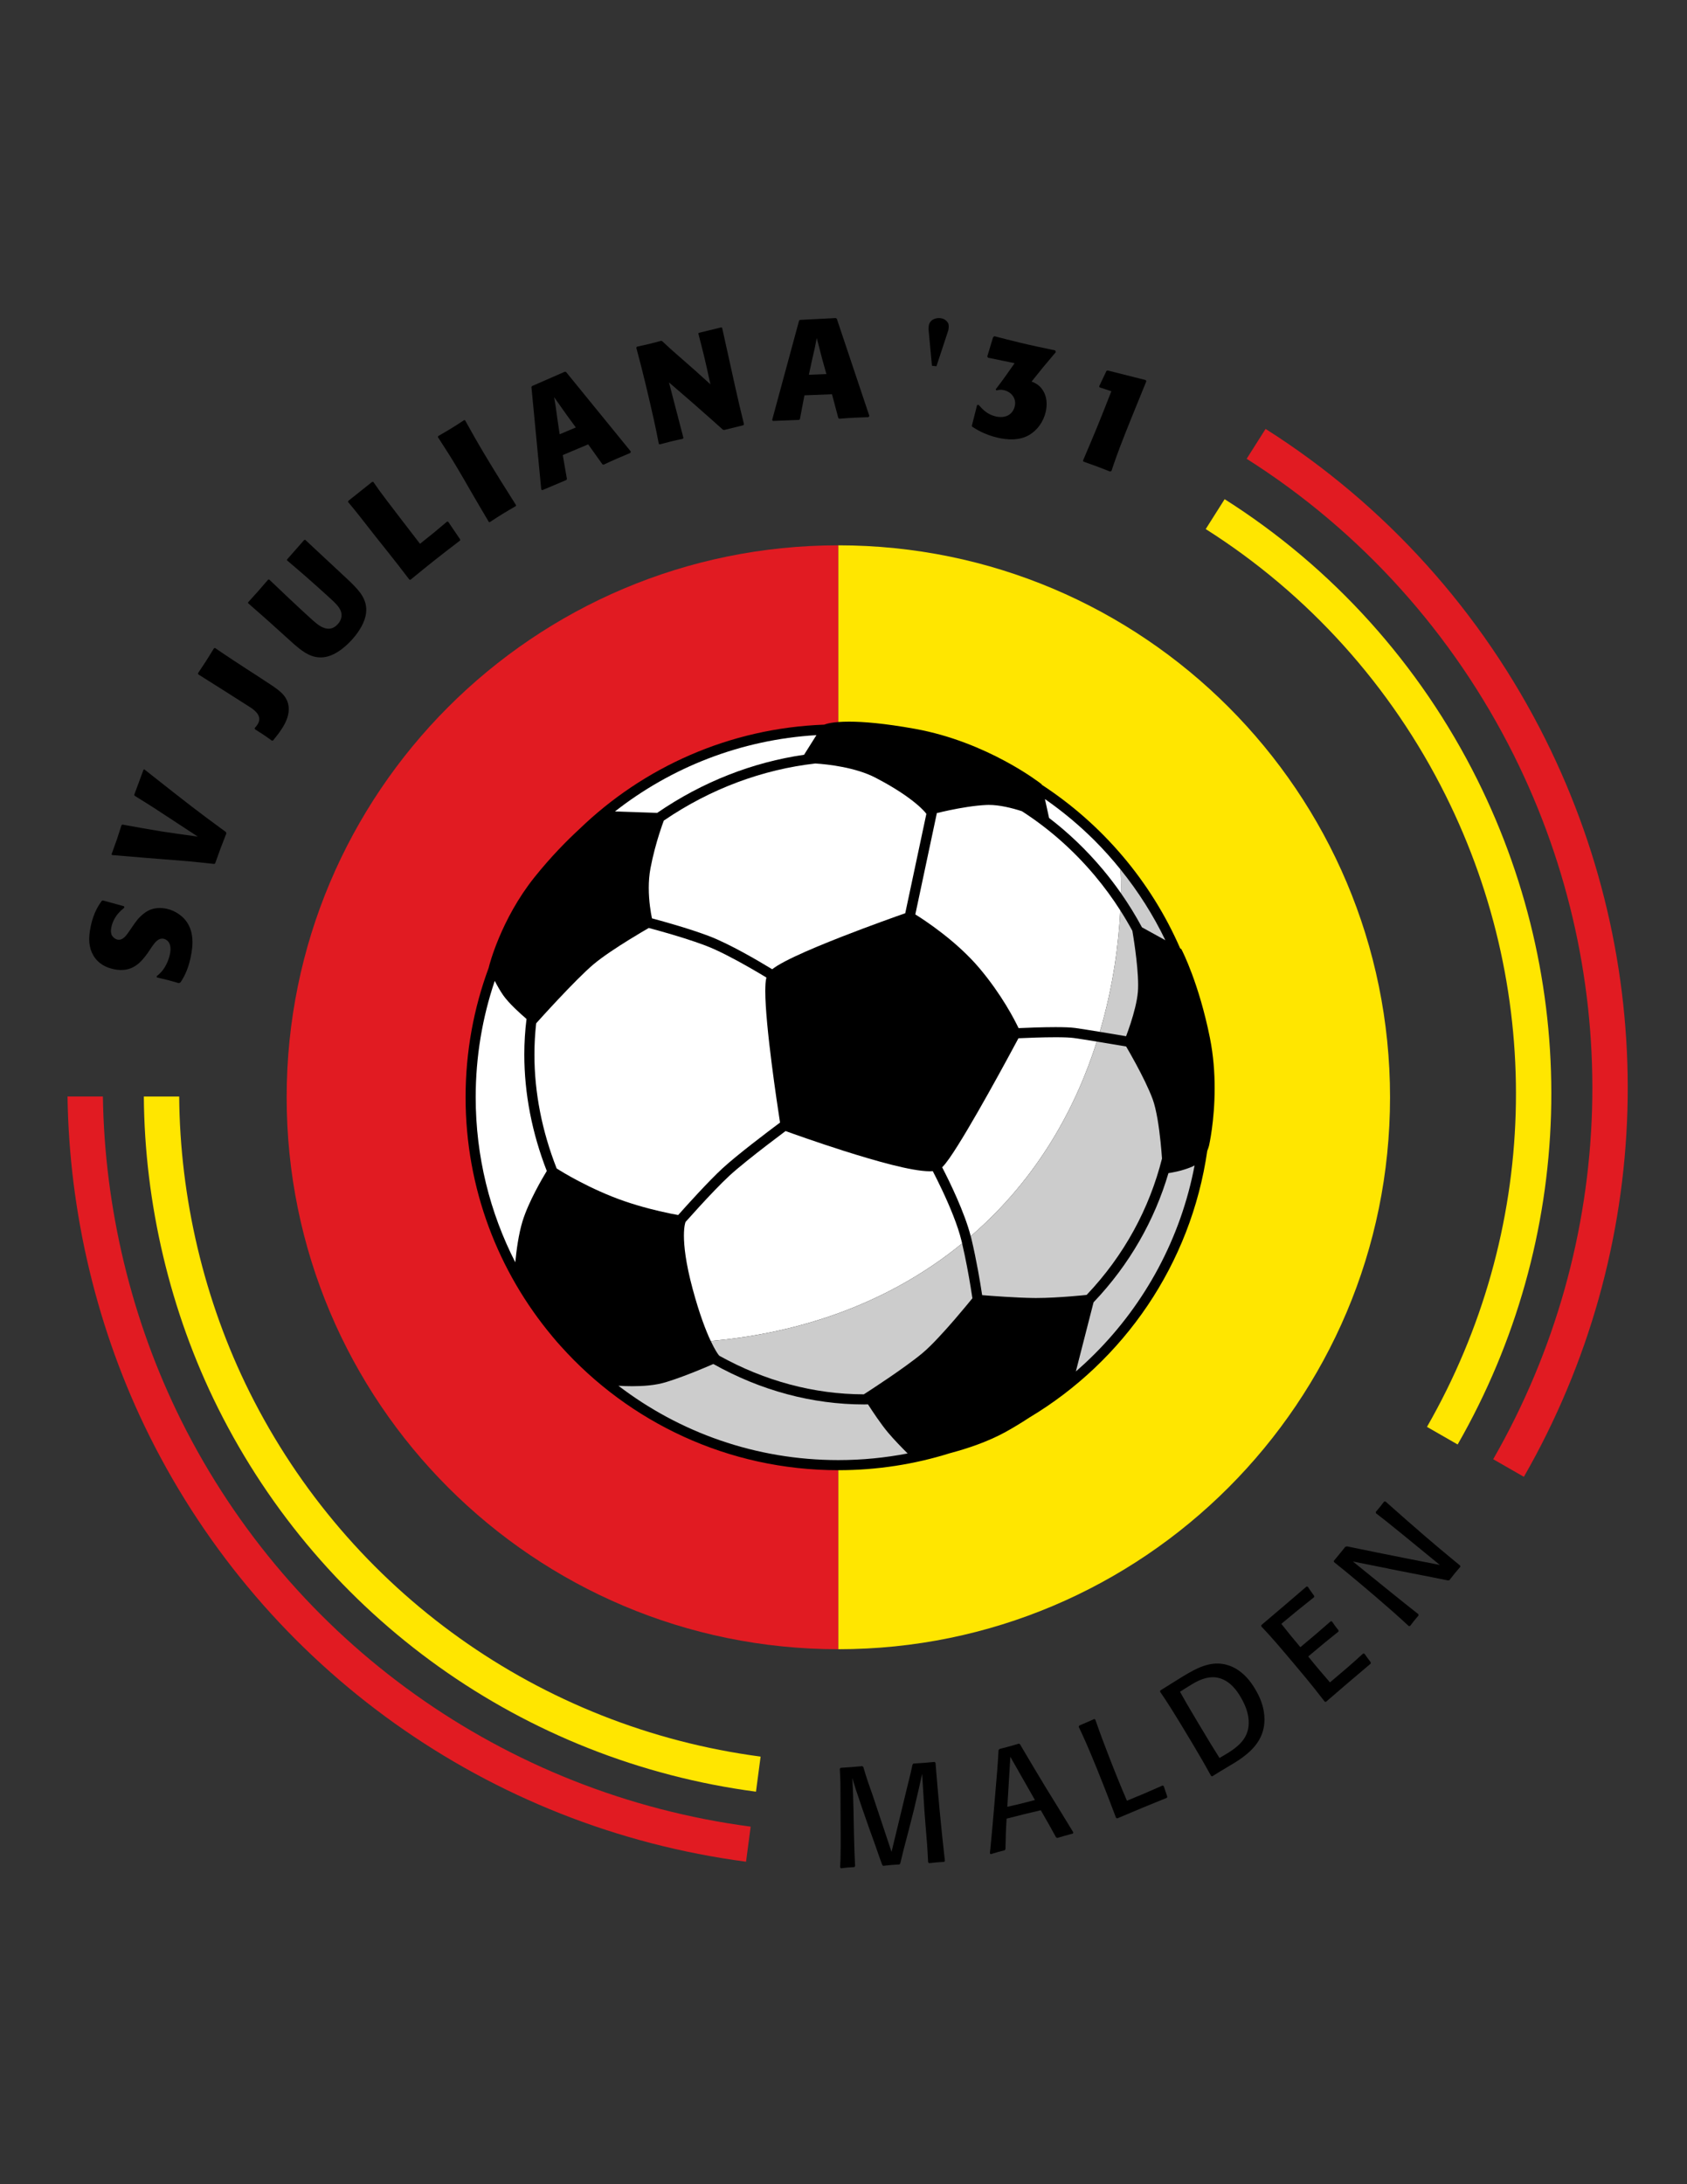 <?xml version="1.0" encoding="iso-8859-1"?>
<!-- Generator: Adobe Illustrator 24.0.1, SVG Export Plug-In . SVG Version: 6.00 Build 0)  -->
<svg version="1.1" id="Layer_1" xmlns="http://www.w3.org/2000/svg" xmlns:xlink="http://www.w3.org/1999/xlink" x="0px" y="0px"
	 viewBox="0 0 612 792" style="enable-background:new 0 0 612 792;" xml:space="preserve">
<rect x="0" y="0" width="612" height="792" fill="#333333" stroke="none"/>
<path style="fill:#FFE600;" d="M528.796,523.778c42.667-74.386,45.315-164.543,7.083-241.173
	c-20.791-41.676-52.471-76.806-91.612-101.598l-6.862,10.837c37.164,23.541,67.248,56.905,86.995,96.487
	c36.311,72.779,33.797,158.409-6.731,229.064L528.796,523.778z"/>
<path style="fill:#FFE600;" d="M90.534,504.786c-16.505-33.082-25.257-70.476-25.528-107.19c-4.474,0-8.703,0-12.827,0
	c0.271,38.694,9.488,78.06,26.878,112.915c37.914,75.996,110.883,128.02,195.192,139.162l1.681-12.718
	C195.851,626.375,126.544,576.964,90.534,504.786z"/>
<path style="fill:#E11B22;" d="M552.822,535.502c47.299-82.462,50.233-182.405,7.853-267.352
	c-23.048-46.198-58.167-85.144-101.559-112.623l-6.862,10.835c41.414,26.23,74.939,63.408,96.944,107.515
	c40.457,81.099,37.653,176.516-7.504,255.244L552.822,535.502z"/>
<path style="fill:#E11B22;" d="M65.74,515.072c-18.109-36.299-27.831-77.194-28.412-117.476c-4.125,0-8.352,0-12.828,0
	c0.583,42.261,10.767,85.128,29.762,123.202c42.03,84.245,122.92,141.914,216.381,154.265l1.681-12.715
	C183.093,650.557,105.864,595.5,65.74,515.072z"/>
<path style="fill:#E11B22;" d="M103.991,397.877c0,110.534,89.605,200.14,200.14,200.14v-400.28
	C193.597,197.737,103.991,287.342,103.991,397.877z"/>
<path style="fill:#FFE600;" d="M504.27,397.877c0-110.535-89.605-200.14-200.14-200.14v400.28
	C414.665,598.017,504.27,508.411,504.27,397.877z"/>
<path d="M339.377,639.223c0.948,11.867,2.049,23.675,3.406,35.521l-0.236,0.37c-2.562,0.148-2.866,0.221-5.521,0.477l-0.328-0.34
	c-0.286-5.792-0.441-7.581-0.924-13.206l-0.418-5.422c-0.215-3.639-0.722-11.471-0.835-13.416
	c-0.644,3.018-1.256,5.774-2.988,13.072l-1.927,7.564c-1.563,5.795-2.058,7.829-3.007,11.844l-0.286,0.376
	c-2.768,0.161-3.024,0.173-5.935,0.498l-0.328-0.34c-0.305-0.857-0.614-1.712-0.919-2.515c-0.501-1.565-3.197-9.066-3.812-10.725
	l-2.465-7.054c-2.476-7.203-2.728-8.011-3.636-11.247c0.247,5.124,0.261,6.251,0.407,11.384l0.175,9.19
	c0.147,6.055,0.225,7.388,0.406,11.387l-0.235,0.373c-2.459,0.144-2.767,0.161-4.907,0.438l-0.277-0.343
	c0.043-1.029,0.082-2.112,0.125-3.141c0.157-6.126,0.007-12.234,0.01-18.349c-0.019-9.147,0-9.714-0.262-14.22l0.286-0.376
	c3.738-0.221,4.657-0.325,7.878-0.614l0.379,0.337c1.162,4.044,2.206,6.964,3.432,10.388l6.791,20.367l5.258-21.739
	c1.661-6.775,1.751-7.038,2.353-9.901l0.286-0.376c3.74-0.218,4.199-0.295,7.725-0.602L339.377,639.223z"/>
<path d="M366.529,637.034l8.92,15.67c-1.744,0.426-3.524,0.918-5.219,1.333c-1.596,0.391-3.203,0.73-4.796,1.124L366.529,637.034z
	 M370.069,632.521l-0.433-0.266c-3.152,0.934-3.603,1.044-7.077,1.95l-0.314,0.448c-0.269,5.136-0.572,8.643-1.393,18.198
	c-0.475,5.822-0.996,11.655-1.568,17.501c-0.078,0.546-0.152,1.092-0.17,1.677l0.286,0.301c2.454-0.761,2.952-0.883,5.094-1.41
	l0.266-0.433c0.105-4.728,0.11-5.998,0.405-11.035c1.995-0.489,4.274-1.101,6.466-1.641c1.992-0.489,3.946-0.915,5.941-1.404
	c2.395,4.163,3.126,5.41,5.521,9.788l0.436,0.263c2.066-0.611,3.149-0.931,5.729-1.617l0.101-0.447
	c-2.669-4.414-7.041-11.477-9.761-15.881c-2.658-4.366-6.069-10.078-9.058-15.157L370.069,632.521z"/>
<path d="M422.202,647.693c0.495,1.628,0.785,2.341,1.247,3.758l-0.102,0.43c-8.464,3.43-9.177,3.719-18.059,7.485l-0.421-0.218
	c-1.464-3.892-3.635-9.654-7.006-17.975c-2.97-7.322-4.751-11.304-6.528-15.014l0.197-0.466c2.547-1.092,3.024-1.282,5.41-2.362
	l0.402,0.174c3.126,9.081,7.752,20.495,8.214,21.635c1.485,3.662,2.323,5.592,3.274,7.808c5.279-2.142,6.687-2.765,12.936-5.518
	L422.202,647.693z"/>
<path d="M442.405,637.445c-2.478-3.955-3.102-4.898-7.912-12.962c-3.945-6.608-4.847-8.22-6.418-11.047
	c1.474-0.937,2.681-1.718,4.223-2.64c1.718-1.025,5.288-3.155,9.201-2.502c4.87,0.856,7.605,5.438,8.474,6.89
	c1.446,2.425,2.428,4.766,2.833,7.151C454.142,630.682,448.361,634.01,442.405,637.445z M442.677,642.304
	c5.857-3.495,6.52-3.892,8.134-5.091c4.232-3.126,9.153-8.092,7.626-16.86c-0.489-2.818-1.626-5.425-3.099-7.888
	c-1.104-1.852-5.362-8.989-13.344-9.246c-5.049-0.155-9.561,2.601-14.665,5.762l-6.398,3.997l-0.08,0.468
	c2.192,3.171,4.527,6.681,11.861,18.972c2.708,4.539,4.635,7.868,6.636,11.519l0.402,0.173L442.677,642.304z"/>
<path d="M494.989,599.646c1.005,1.432,1.234,1.706,2.278,3.108l-0.041,0.507c-7.656,6.439-8.841,7.501-16.234,13.854l-0.429-0.11
	c-2.49-3.2-4.155-5.419-10.2-12.604c-5.548-6.597-8.715-10.366-12.789-14.652l0.003-0.475c7.704-6.543,9.237-7.831,16.395-13.984
	l0.466,0.074c0.874,1.28,1.19,1.816,2.302,3.296l-0.003,0.475c-5.198,4.103-6.889,5.523-11.905,9.675
	c2.917,3.713,3.877,4.85,6.913,8.464c4.861-4.023,6.322-5.314,11.047-9.424l0.427,0.11c0.999,1.506,1.33,1.899,2.347,3.188
	l-0.006,0.472c-4.652,3.716-5.634,4.539-10.976,9.03c3.752,4.623,4.716,5.688,7.892,9.387c5.93-4.987,7.147-6.01,12.047-10.466
	L494.989,599.646z"/>
<path d="M529.682,567.668l0.107,0.43c-1.972,2.296-2.106,2.451-3.994,4.891l-0.54,0.078c-6.06-1.214-12.12-2.425-18.211-3.597
	l-16.26-3.272l13.686,11.074c1.67,1.363,3.334,2.654,5.001,4.02c3.332,2.654,3.409,2.723,5.073,4.015l0.072,0.468
	c-1.471,1.712-1.602,1.87-3.09,3.839h-0.475c-3.563-3.332-7.268-6.58-10.967-9.753c-5.297-4.545-10.662-9.085-16.126-13.433
	l-0.104-0.43c2.034-2.446,2.368-2.837,4.196-5.124l0.603-0.155c7.024,1.432,14.31,2.95,21.029,4.256l12.67,2.49l-13.191-10.784
	c-6.248-5.088-7.176-5.819-9.997-7.969l-0.072-0.466c1.507-1.754,1.802-2.177,3.061-3.8h0.471
	c4.683,4.155,9.481,8.411,14.272,12.521c3.659,3.138,7.391,6.275,11.118,9.338L529.682,567.668z"/>
<path d="M56.848,353.934c0.377-0.288,0.753-0.574,1.09-0.922c1.885-1.695,3.205-4.664,3.688-6.922
	c0.968-4.516-1.395-5.494-2.246-5.677c-1.958-0.419-3.251,1.453-4.227,2.819l-1.54,2.294c-2.297,3.128-5.465,7.381-12.338,5.908
	c-2.759-0.592-5.53-1.867-7.389-4.942c-1.691-2.881-1.927-6.186-0.959-10.699c1.096-5.118,3.035-7.798,4.01-9.164l0.345-0.136
	l7.729,2.13l0.104,0.493c-0.703,0.585-1.405,1.17-2.028,1.875c-1.37,1.491-2.313,3.44-2.656,5.045
	c-0.398,1.856-0.048,2.666,0.128,3.071c0.372,0.71,1.167,1.405,2.071,1.599c1.906,0.409,3.292-1.656,3.981-2.663l1.745-2.511
	c0.534-0.778,1.893-2.953,4.301-4.641c2.906-2.054,5.992-1.76,7.848-1.362c3.361,0.721,5.536,2.814,6.141,3.417
	c3.729,3.895,3.586,9.216,2.501,14.283c-1.075,5.016-2.792,7.64-3.655,8.977l-0.589,0.293c-3.758-1.068-4.35-1.247-8-2.082
	L56.848,353.934z"/>
<path d="M44.384,298.989c4.781,0.868,9.611,1.755,14.429,2.527c4.323,0.636,8.644,1.27,12.938,1.838
	c-2.186-1.456-4.392-2.863-6.625-4.337c-8.985-5.917-9.991-6.582-16.25-10.447l-0.176-0.398l3.352-9.046l0.283-0.164
	c17.782,14.014,18.156,14.325,29.632,22.75l0.139,0.494c-1.804,4.639-2.398,6.169-4.059,10.863l-0.351,0.194
	c-3.07-0.313-6.123-0.676-9.26-0.959c-3.461-0.3-7.055-0.541-10.516-0.841c-3.806-0.268-7.525-0.613-11.309-0.93
	c-1.975-0.162-3.947-0.323-5.922-0.485l-0.231-0.256c0.677-1.883,1.355-3.767,2.013-5.603c0.537-1.662,1.054-3.277,1.591-4.94
	L44.384,298.989z"/>
<path d="M96.22,246.965c3.238,2.082,4.492,2.974,5.719,4.095c5.592,5.121,1.329,11.651,0.139,13.446
	c-0.935,1.413-1.97,2.696-3.005,3.98l-0.427,0.087c-1.384-0.979-2.21-1.589-3.109-2.184c-1.026-0.68-2.039-1.288-3.064-1.969
	l-0.086-0.426c0.368-0.372,0.695-0.772,0.978-1.199c1.87-2.823-0.441-4.907-2.495-6.268c-0.983-0.651-16.195-10.297-18.988-12.025
	l-0.017-0.441l2.777-4.191c0.978-1.567,1.983-3.18,2.96-4.747l0.37-0.186c2.195,1.517,4.163,2.82,6.474,4.351
	c3.336,2.21,6.7,4.376,10.022,6.515L96.22,246.965z"/>
<path d="M97.656,210.141c4.906,4.671,9.851,9.377,14.86,13.934c1.442,1.312,3.075,2.797,4.632,3.449
	c1.891,0.817,3.732,0.622,5.356-1.161c0.62-0.683,1.473-1.851,1.394-3.517c-0.106-2.247-2.004-3.974-4.775-6.494
	c-6.716-6.109-10.577-9.414-15.004-13.163l0.021-0.328l6.204-7.049l0.359-0.09l15.464,14.413l1.408,1.351
	c2.67,2.707,5.872,5.895,5.204,10.976c-0.346,2.668-1.999,6.087-5.142,9.541c-2.486,2.732-6.983,6.686-11.829,6.37
	c-3.825-0.217-6.74-2.731-9.199-4.83l-1.177-1.07c-7.781-7.077-9.333-8.419-15.396-13.726l-0.052-0.323
	c3.21-3.53,4.074-4.479,7.308-8.265L97.656,210.141z"/>
<path d="M135.399,174.694c0.749,1.042,1.49,2.156,2.238,3.2c2.529,3.492,11.706,15.334,14.728,19.289
	c4.983-3.955,5.883-4.72,9.84-8.07l0.393,0.085l4.33,6.382l-0.013,0.401c-8.719,6.673-10.911,8.449-18.026,14.262l-0.391-0.086
	c-2.043-2.699-2.801-3.67-4.001-5.208c-2.683-3.438-5.406-6.845-8.129-10.252c-6.092-7.805-6.755-8.655-10.096-12.686l0.085-0.393
	l8.633-6.867L135.399,174.694z"/>
<path d="M187.154,183.494c-4.211,2.453-5.268,3.084-9.526,5.861l-0.307-0.116c-2.365-3.963-4.662-7.912-6.957-11.859
	c-1.454-2.538-2.908-5.074-4.407-7.587c-2.313-3.878-4.11-6.689-7.098-11.298l0.088-0.353c4.346-2.53,5.27-3.083,9.483-5.835
	l0.307,0.115c2.496,4.484,3.986,7.18,7.009,12.247c3.706,6.213,7.598,12.434,11.453,18.497L187.154,183.494z"/>
<path d="M203.033,157.474l-0.789-5.293c-0.558-4.22-0.734-5.426-1.226-8.17l4.575,6.477l3.3,4.509L203.033,157.474z
	 M213.375,161.122l5.191,7.274l0.431,0.097c1.634-0.745,3.2-1.52,4.808-2.199l4.868-2.057l0.171-0.517l-23.496-28.838l-0.431-0.097
	l-11.943,5.216l-0.183,0.356l3.56,37.151l0.375,0.23l8.695-3.675l0.252-0.329l-1.514-8.718L213.375,161.122z"/>
<path d="M262.242,155.802c-3.555-3.198-3.944-3.532-7.418-6.593c-2.897-2.612-12.136-10.534-12.136-10.534l5.229,20.072
	l-0.184,0.356c-3.767,0.79-4.706,1.053-8.377,2.032l-0.357-0.184c-0.674-3.478-1.061-5.441-1.755-8.544
	c-1.973-8.813-4.044-17.603-6.417-26.325l0.232-0.366l4.456-0.998c1.44-0.376,2.881-0.75,4.323-1.126l0.334,0.084
	c3.054,2.839,3.845,3.555,7.367,6.606c3.655,3.177,5.032,4.393,10.181,9.077c-2.034-9.324-2.499-11.165-4.373-18.369l0.145-0.295
	l8.127-1.978l0.345,0.135c0.707,3.153,4.141,18.735,4.925,22.241c1.065,4.756,1.687,7.298,3.008,12.732l-0.232,0.368l-6.976,1.72
	L262.242,155.802z"/>
<path d="M293.434,135.893l1.129-5.231c0.965-4.146,1.226-5.337,1.734-8.078l1.998,7.674l1.496,5.384L293.434,135.893z
	 M301.826,142.953l2.293,8.639l0.369,0.242c1.793-0.123,3.531-0.294,5.274-0.362l5.28-0.209l0.343-0.425l-11.819-35.269
	l-0.368-0.241l-13.016,0.669l-0.298,0.269l-9.768,36.02l0.27,0.349l9.434-0.373l0.351-0.219l1.658-8.691L301.826,142.953z"/>
<path d="M339.717,132.807l-1.631-0.195l-1.226-13.065c0-0.413-0.003-0.827,0.051-1.285c0.268-2.241,2.389-3.124,4.274-2.897
	c1.986,0.237,2.642,1.658,2.779,1.83c0.364,0.819,0.206,1.729,0.051,2.59L339.717,132.807z"/>
<path d="M354.969,146.755c1.372,1.543,3.069,3.48,6.165,4.223c3.639,0.872,6.275-0.659,6.994-3.652
	c0.694-2.893-1.282-5.214-3.827-5.822c-1.246-0.302-1.917-0.145-2.813,0.064l-0.277-0.383c2.914-3.788,4.314-5.879,6.866-9.487
	l-9.651-1.998l-0.266-0.433l2.088-6.938l0.469-0.416c3.131,0.805,6.31,1.62,9.454,2.374c4.244,1.017,7.858,1.778,12.634,2.766
	l0.218,0.633c-4.271,5.043-5.011,5.921-8.784,10.662c1.012,0.399,2.014,0.852,3.081,1.899c1.819,1.859,3.01,5.048,2.005,9.238
	c-0.814,3.393-2.914,6.424-5.933,8.233c-3.552,2.049-7.784,1.879-11.774,0.921c-4.492-1.076-7.608-3.037-8.975-3.947l-0.065-0.383
	l1.885-7.41L354.969,146.755z"/>
<path d="M402.685,170.979c-3.91-1.549-5.15-2.039-9.663-3.604l-0.107-0.428c4.61-10.811,5.77-13.607,10.254-25.075l-4.244-1.404
	l-0.176-0.399l2.647-5.574l0.448-0.154l13.8,3.475l0.221,0.418c-5.864,14.397-6.544,16.115-7.713,19.074
	c-2.663,6.726-3.71,9.788-4.951,13.489L402.685,170.979z"/>
<path d="M438.941,376.419c-3.975-19.875-10.092-31.694-10.15-31.81l-0.258-0.495l-0.393-0.216
	c-10.613-24.347-28.18-44.959-50.199-59.332l-0.035-0.165l-0.521-0.407c-0.129-0.087-19.209-14.977-45.455-19.714
	c-11.248-2.022-18.84-2.605-23.885-2.605c-5.954,0.003-8.361,0.805-9.03,1.083c-34.483,1.284-65.662,15.473-88.85,37.886
	c-4.359,4.007-10.209,9.885-16.263,17.441c-12.28,15.355-16.436,32.133-16.479,32.272l-0.145,0.582
	c-5.413,14.622-8.374,30.434-8.374,46.938c0,33.038,11.854,63.304,31.533,86.79c0.032,0.039,0.062,0.078,0.094,0.117
	c0.962,1.17,1.935,2.278,2.904,3.342c24.757,27.605,60.694,44.976,100.695,44.976c14.131,0,27.754-2.171,40.557-6.191
	c6.109-1.61,13.619-4.088,20.174-7.708c3.066-1.7,5.949-3.473,8.582-5.2c34.201-20.458,58.605-55.593,64.52-96.708
	c0.469-1.102,0.633-1.915,0.664-1.977c0.014-0.066,2.014-8.817,2.016-20.76C440.643,389.018,440.209,382.79,438.941,376.419z"/>
<path style="fill:#FFFFFF;" d="M207.142,426.771c3.666,2.041,8.861,4.696,14.94,7.13c6.045,2.422,12.352,4.148,17.13,5.264
	c3.054,0.713,5.463,1.173,6.812,1.412c3.167-3.559,10.912-12.152,16.063-16.914c5.236-4.83,16.4-13.264,20.887-16.616
	c-1.033-6.667-5.341-35.087-5.354-47.687c0.033-2.037,0.064-3.582,0.407-4.896c-1.566-0.952-3.649-2.196-6.003-3.544
	c-5.084-2.915-11.417-6.292-16.166-8.085c-4.847-1.835-10.919-3.673-15.758-5.044c-1.789-0.506-3.407-0.948-4.738-1.305
	c-1.131,0.651-3.951,2.291-7.279,4.353c-4.322,2.675-9.494,6.072-12.713,8.778c-3.233,2.708-8.379,7.973-12.651,12.512
	c-4.281,4.547-7.717,8.381-7.725,8.389l-0.483,0.538c-0.421,3.755-0.635,7.54-0.637,11.343c-0.001,13.76,2.744,27.742,8.067,41.291
	c0.239,0.153,0.536,0.34,0.931,0.584C203.859,424.884,205.309,425.751,207.142,426.771z"/>
<path style="fill:#FFFFFF;" d="M397.889,377.684c-3.18-0.519-6.299-1.014-8.287-1.294c-1.369-0.196-3.881-0.285-6.67-0.281
	c-4.652-0.001-10.142,0.215-13.463,0.369c-2.912,5.445-17.861,33.261-25.059,43.524c-1.01,1.425-1.822,2.483-2.619,3.261
	c2.838,5.494,8.098,16.284,10.367,24.983C376.82,426.971,390.439,401.122,397.889,377.684z"/>
<path style="fill:#FFFFFF;" d="M397.223,317.584c-7.887-9.397-16.834-17.213-26.504-23.435c-3.633-1.183-8.156-2.29-12.021-2.282
	c-0.295,0-0.59,0.008-0.883,0.021c-4.299,0.193-9.365,1.064-13.32,1.892c-1.848,0.386-3.443,0.759-4.627,1.048l-7.813,36.747
	c3.527,2.194,15.035,9.714,23.406,19.674c7.998,9.532,12.578,18.465,14.051,21.557c3.367-0.155,8.773-0.363,13.42-0.363
	c2.875,0.002,5.426,0.073,7.18,0.316c2.137,0.301,5.504,0.837,8.865,1.387c5.057-17.138,6.877-32.752,7.441-44.03
	C403.664,325.806,400.605,321.616,397.223,317.584z"/>
<path style="fill:#FFFFFF;" d="M348.826,450.004c-1.348-5.675-4.389-12.873-7.092-18.581c-1.262-2.674-2.441-5.015-3.346-6.759
	c-0.369,0.028-0.754,0.04-1.154,0.05c-6.633-0.039-19.565-3.751-31.209-7.434c-9.936-3.162-18.734-6.315-21.051-7.154
	c-1.638,1.226-4.077,3.063-6.771,5.135c-4.835,3.717-10.499,8.199-13.63,11.095c-3.152,2.908-7.481,7.492-10.995,11.326
	c-1.986,2.166-3.712,4.092-4.84,5.359l-0.109,0.252h0.001c-0.006,0.017-0.02,0.059-0.044,0.127c-0.042,0.14-0.108,0.388-0.179,0.763
	c-0.142,0.747-0.298,1.999-0.298,3.87c0,3.699,0.614,9.825,3.147,19.241c2.502,9.303,4.855,15.293,6.578,18.956
	c27.779-2.478,61.639-11.258,91.196-35.378C348.961,450.583,348.896,450.293,348.826,450.004z"/>
<path style="fill:#FFFFFF;" d="M240.814,297.547c-0.23,0.61-0.879,2.358-1.687,4.918c-1.01,3.202-2.251,7.608-3.153,12.382
	c-0.447,2.366-0.619,4.799-0.619,7.108c-0.002,4.836,0.75,9.101,1.157,11.045c5.03,1.352,13.86,3.843,20.643,6.406
	c7.554,2.87,18.023,9.031,22.972,12.047c0.563-0.439,1.206-0.859,1.959-1.34c1.653-1.008,3.772-2.102,6.216-3.256
	c4.886-2.308,11.069-4.855,17.164-7.235c10.026-3.919,19.79-7.38,22.934-8.483l7.658-36.017l-0.311-0.417
	c-0.002,0.003-0.02-0.029-0.141-0.17c-0.121-0.143-0.316-0.367-0.603-0.668c-0.574-0.599-1.506-1.5-2.889-2.64
	c-2.768-2.277-7.344-5.515-14.49-9.215c-7.162-3.733-17.15-4.874-21.854-5.165C276.758,279.021,257.902,285.882,240.814,297.547z"/>
<path style="fill:#FFFFFF;" d="M191.006,369.479c-2.201-1.885-6.336-5.581-8.456-8.592c-1.162-1.678-2.221-3.569-3.067-5.213
	c-4.483,13.246-6.914,27.439-6.914,42.204c0,21.554,5.18,41.889,14.364,59.838c0.415-4.345,1.195-10.211,2.624-14.885
	c2.219-7.173,7.273-15.718,8.801-18.229c-5.371-13.816-8.149-28.099-8.15-42.202C190.206,378.067,190.477,373.755,191.006,369.479z"
	/>
<path style="fill:#FFFFFF;" d="M291.696,273.685l4.481-7.122c-27.489,1.64-52.696,11.708-73.082,27.67l15.303,0.531
	C254.971,283.375,273.206,276.371,291.696,273.685z"/>
<path style="fill:#FFFFFF;" d="M406.512,315.296c-2.939-3.641-6.049-7.141-9.355-10.447c-5.555-5.554-11.609-10.606-18.08-15.1
	l1.5,6.846c6.984,5.339,13.514,11.553,19.455,18.633c2.348,2.798,4.539,5.675,6.592,8.611
	C406.676,320.202,406.602,317.3,406.512,315.296z"/>
<path style="fill:#CCCCCC;" d="M390.291,497.297c2.363-2.05,4.654-4.183,6.865-6.393c18.275-18.275,31.186-41.893,36.207-68.313
	c-0.262,0.148-0.533,0.291-0.82,0.422c-4.023,1.722-8.055,2.284-8.658,2.366c-5.035,17.061-14.098,33.142-27.166,46.836
	L390.291,497.297z"/>
<path style="fill:#CCCCCC;" d="M410.17,371.034c1.135-3.491,2.334-7.915,2.623-11.375c0.06-0.747,0.092-1.594,0.092-2.502
	c0.002-3.777-0.51-8.663-1.025-12.565c-0.516-3.909-1.029-6.827-1.031-6.835l-0.043-0.249c-1.359-2.499-2.816-4.963-4.367-7.39
	c-0.565,11.277-2.385,26.892-7.441,44.03c3.773,0.617,7.539,1.251,9.539,1.591C408.928,374.65,409.535,372.989,410.17,371.034z"/>
<path style="fill:#CCCCCC;" d="M322.107,519.396c-2.557-3.055-5.613-7.667-7.221-10.163c-0.449,0.006-0.896,0.029-1.346,0.029
	c-0.002,0-0.006,0-0.008,0c-18.915,0.001-37.605-5.056-54.756-14.67c-2.886,1.266-10.493,4.518-17.163,6.578
	c-3.812,1.171-8.288,1.469-12.233,1.475c-1.843-0.001-3.561-0.07-5.03-0.161c22.132,16.906,49.774,26.952,79.78,26.952
	c8.598,0,16.998-0.834,25.135-2.408C327.334,525.11,324.355,522.071,322.107,519.396z"/>
<path style="fill:#CCCCCC;" d="M260.623,491.213l0.333,0.396c16.477,9.157,34.353,13.954,52.403,13.985l0.977-0.625
	c0.008-0.007,3.443-2.211,7.729-5.126c4.279-2.909,9.406-6.537,12.67-9.276c3.189-2.671,7.877-7.815,11.685-12.235
	c2.936-3.403,5.367-6.378,6.342-7.579c-0.18-1.194-0.408-2.672-0.685-4.358c-0.713-4.311-1.746-9.947-3.047-15.522
	c-29.557,24.12-63.417,32.9-91.196,35.378c1.576,3.349,2.626,4.754,2.779,4.95C260.623,491.215,260.623,491.213,260.623,491.213z"/>
<path style="fill:#CCCCCC;" d="M356.297,469.624c3.418,0.277,12.045,0.933,18.484,1.033c0.383,0.006,0.773,0.008,1.18,0.008
	c4.018,0,8.764-0.297,12.483-0.594c2.633-0.211,4.74-0.42,5.756-0.526c13.672-14.372,22.791-31.413,27.342-49.442
	c-0.119-1.669-0.289-3.802-0.529-6.127c-0.541-5.318-1.488-11.674-2.838-15.349c-1.395-3.832-3.924-8.852-6.092-12.859
	c-1.539-2.849-2.891-5.186-3.549-6.309c-1.807-0.307-6.281-1.063-10.645-1.775c-7.449,23.439-21.068,49.287-45.73,70.563
	c0.078,0.303,0.164,0.61,0.234,0.907C354.268,457.006,355.602,465.03,356.297,469.624z"/>
<path style="fill:#CCCCCC;" d="M422.76,340.932c-4.422-9.195-9.902-17.777-16.248-25.635c0.09,2.004,0.164,4.905,0.111,8.544
	c2.818,4.029,5.371,8.173,7.65,12.412L422.76,340.932z"/>
</svg>
